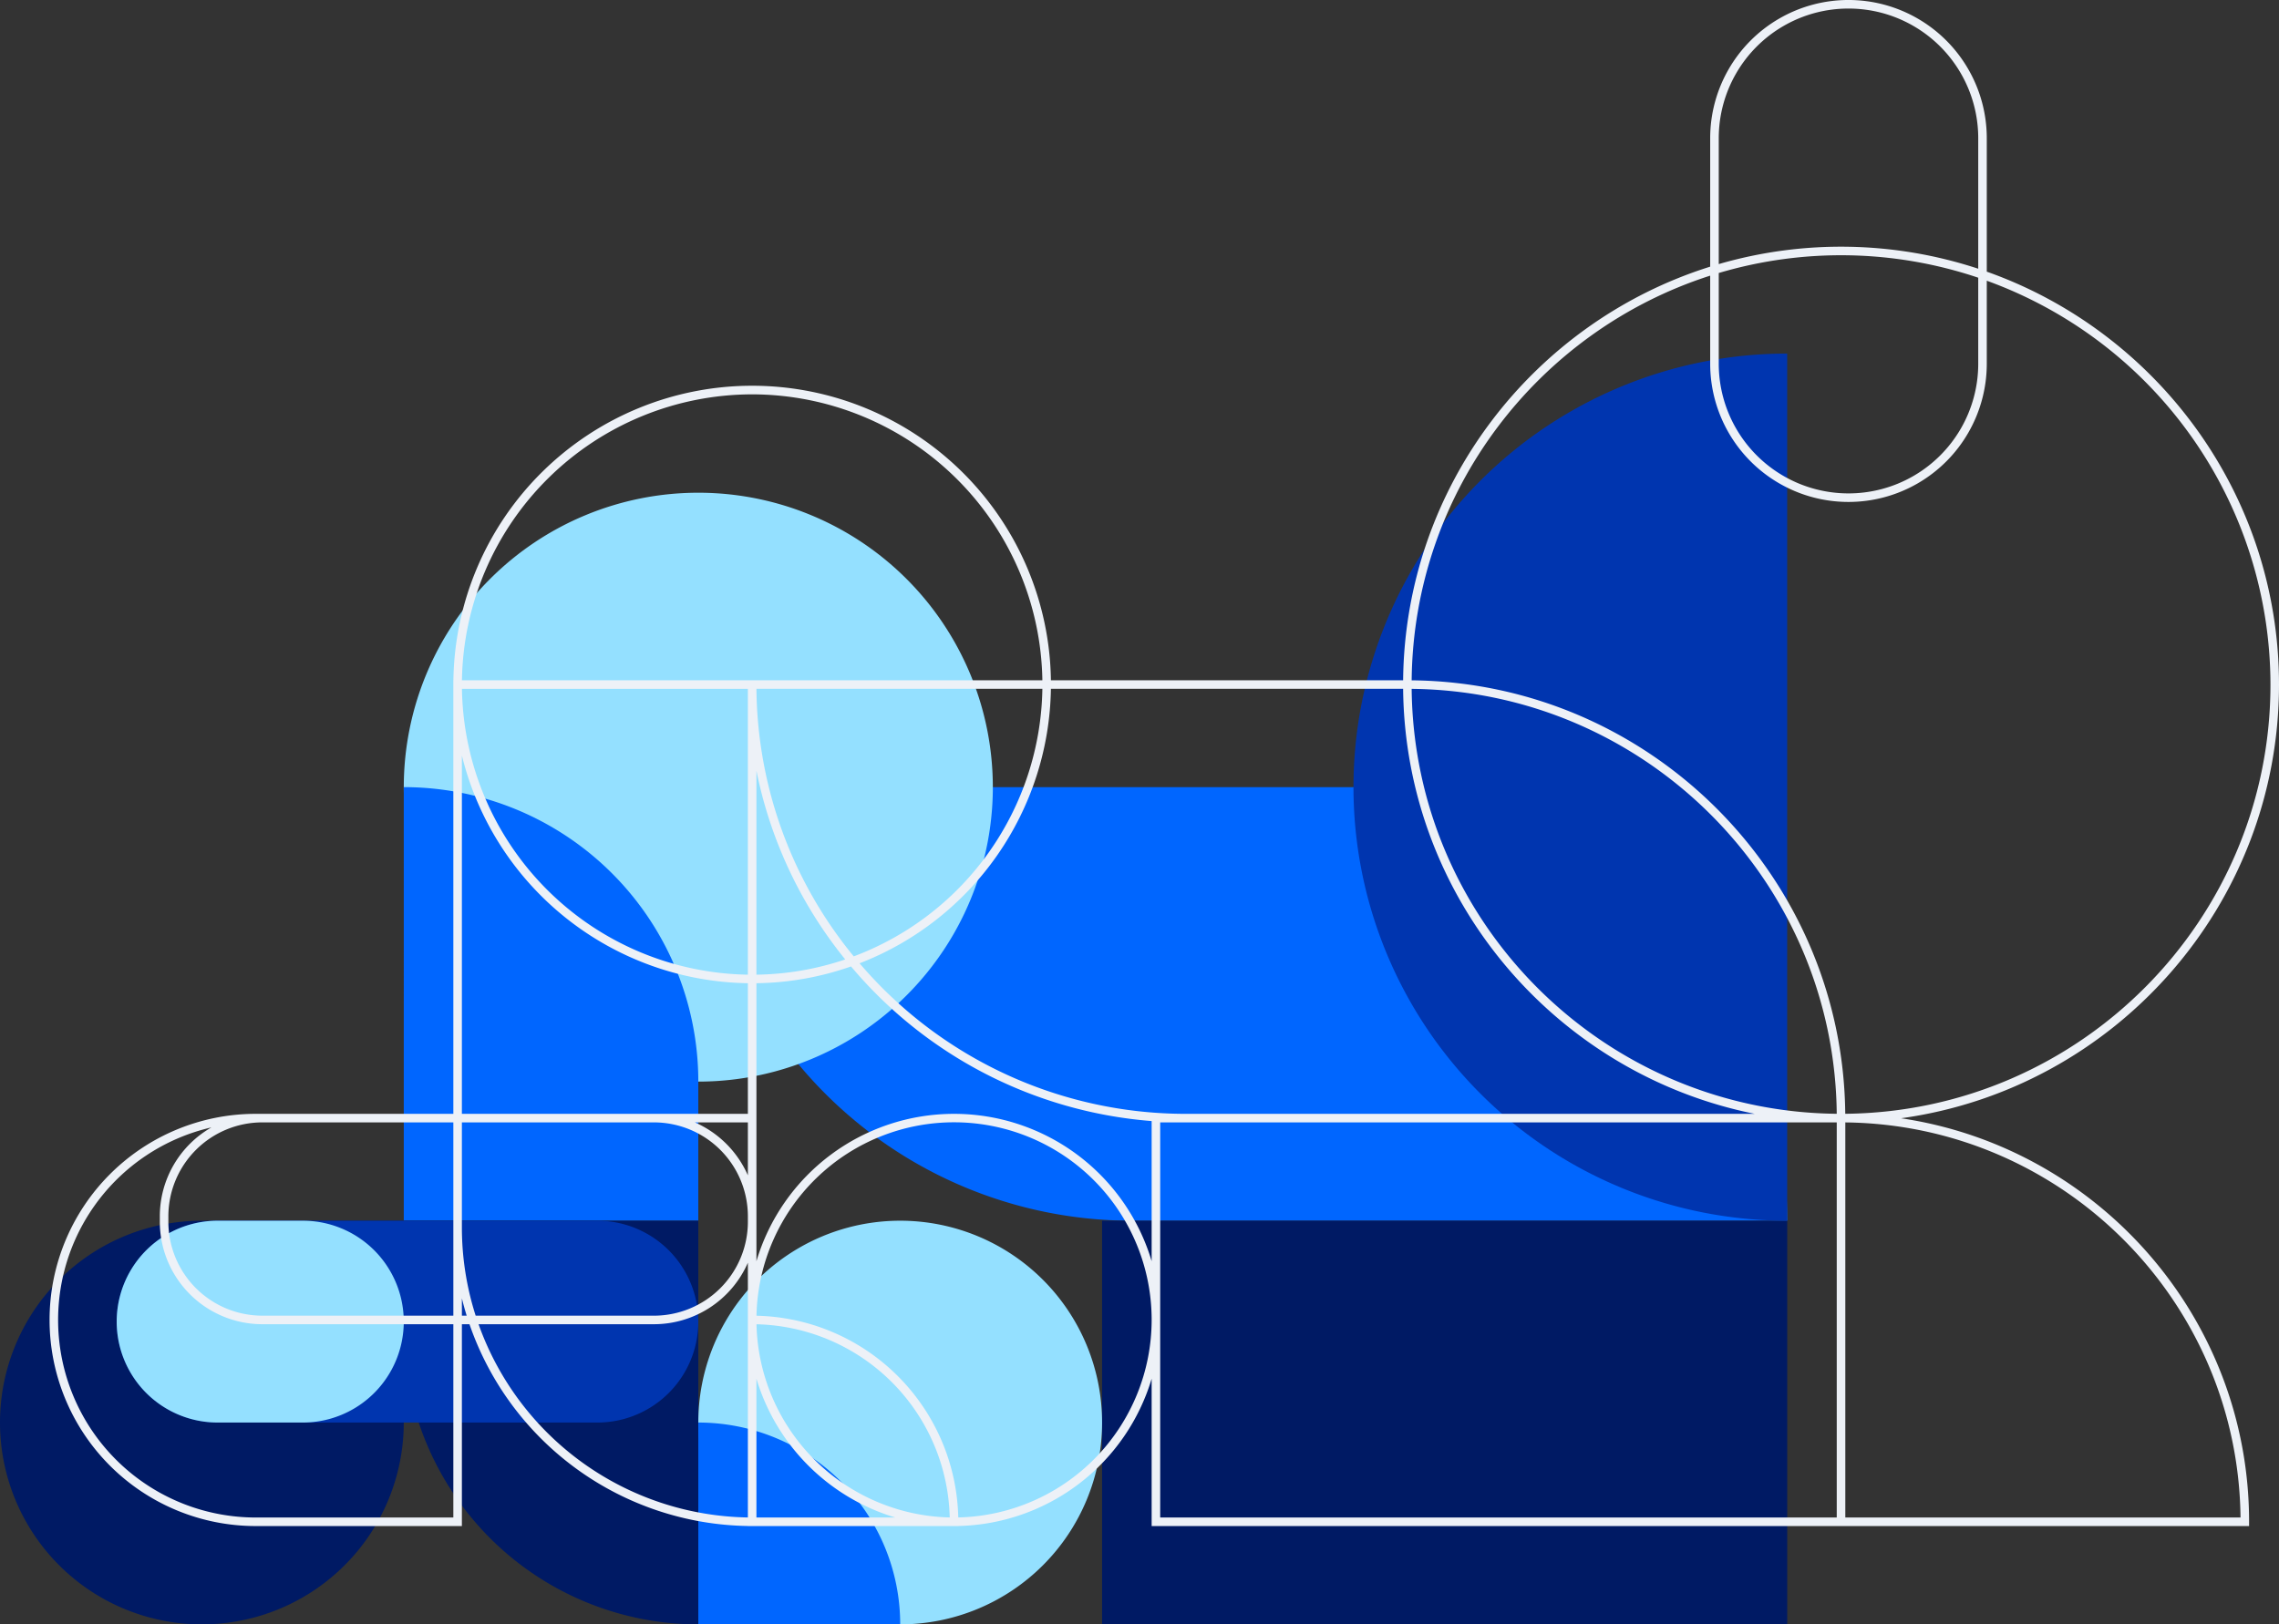 <svg xmlns="http://www.w3.org/2000/svg" width="742.055" height="529.058" viewBox="0 0 742.055 529.058">
  <rect x="0" y="0" width="742.055" height="529.058" fill="#333333" stroke="none"/>
  <g id="Group_45" data-name="Group 45" transform="translate(310.751 -1687.367)">
    <path id="Path_1" data-name="Path 1" d="M737.495,553.106H671.76a65.736,65.736,0,0,0-65.735,65.736h0a65.735,65.735,0,1,0,131.47,0Z" transform="translate(-916.776 1531.846)" fill="#001a64" fill-rule="evenodd"/>
    <path id="Path_2" data-name="Path 2" d="M833.4,411.892H1046.73a141.22,141.22,0,0,1,141.22,141.215H974.611A141.213,141.213,0,0,1,833.4,411.893Z" transform="translate(-916.776 1531.846)" fill="#06f" fill-rule="evenodd"/>
    <path id="Path_3" data-name="Path 3" d="M929.3,411.892A95.9,95.9,0,1,0,833.4,507.8,95.9,95.9,0,0,0,929.3,411.892Z" transform="translate(-916.776 1531.846)" fill="#94e0ff" fill-rule="evenodd"/>
    <path id="Path_4" data-name="Path 4" d="M737.495,411.892A95.9,95.9,0,0,1,833.4,507.8v45.309h-95.9Z" transform="translate(-916.776 1531.846)" fill="#06f" fill-rule="evenodd"/>
    <path id="Path_5" data-name="Path 5" d="M737.495,553.106h95.9V684.579a95.905,95.905,0,0,1-95.9-95.906Z" transform="translate(-916.776 1531.846)" fill="#001a64" fill-rule="evenodd"/>
    <path id="Path_6" data-name="Path 6" d="M676.888,618.843H800.531a32.868,32.868,0,0,0,0-65.737H676.888a32.868,32.868,0,0,0,0,65.737Z" transform="translate(-916.776 1531.846)" fill="#0035af" fill-rule="evenodd"/>
    <path id="Path_7" data-name="Path 7" d="M676.888,618.843h27.739a32.868,32.868,0,0,0,0-65.737H676.888a32.868,32.868,0,0,0,0,65.737Z" transform="translate(-916.776 1531.846)" fill="#94e0ff" fill-rule="evenodd"/>
    <path id="Path_8" data-name="Path 8" d="M1187.95,684.579H964.869V553.106H1187.95Z" transform="translate(-916.776 1531.846)" fill="#001a64" fill-rule="evenodd"/>
    <path id="Path_9" data-name="Path 9" d="M1187.94,270.678V553.107a141.214,141.214,0,0,1,0-282.429Z" transform="translate(-916.776 1531.846)" fill="#0035af" fill-rule="evenodd"/>
    <path id="Path_10" data-name="Path 10" d="M833.4,618.843a65.735,65.735,0,1,0,65.735-65.737A65.736,65.736,0,0,0,833.4,618.843Z" transform="translate(-916.776 1531.846)" fill="#94e0ff" fill-rule="evenodd"/>
    <path id="Path_11" data-name="Path 11" d="M833.4,684.579h65.736A65.736,65.736,0,0,0,833.4,618.843Z" transform="translate(-916.776 1531.846)" fill="#06f" fill-rule="evenodd"/>
    <path id="Path_83" data-name="Path 83" d="M689.292,649.771h64.344V586.819H691.421a33.4,33.4,0,0,1-33.358-33.359v-1.8a33.374,33.374,0,0,1,16.806-28.944,64.348,64.348,0,0,0,14.423,127.058Zm68.689-65.736q-.867-2.791-1.562-5.655v5.655Zm91.558,65.726v-82.98a33.4,33.4,0,0,1-30.574,20.038H761.844A94.679,94.679,0,0,0,849.539,649.761Zm47.991.01a67.411,67.411,0,0,1-45.208-45.208v45.208Zm-45.189-62.936a64.42,64.42,0,0,0,62.918,62.919A64.425,64.425,0,0,0,852.341,586.835Zm128.669-1.408a64.342,64.342,0,0,0-128.67-1.373,67.2,67.2,0,0,1,65.7,65.7A64.419,64.419,0,0,0,981.01,585.427Zm2.783,64.344H1204.08V521.082H983.793Zm223.077,0h128.68c-.75-70.625-58.06-127.937-128.68-128.681ZM1345.3,378.476a140.063,140.063,0,0,0-92.37-131.527v27.025a45.03,45.03,0,0,1-90.06,0V245.3c-55.91,17.929-96.6,70.154-97.2,131.8,77.52.755,140.42,63.664,141.18,141.18C1283.32,517.541,1345.3,455.115,1345.3,378.476Zm-95.15-132.505a139.968,139.968,0,0,0-84.49-1.531v29.535a42.245,42.245,0,1,0,84.49,0Zm0-45.421a42.245,42.245,0,1,0-84.49,0v40.986a142.706,142.706,0,0,1,84.49,1.508ZM850.931,283.963a94.618,94.618,0,0,0-94.494,93.121H945.426A94.616,94.616,0,0,0,850.931,283.963ZM756.419,518.3h93.12V475.756a97.466,97.466,0,0,1-93.12-74.158Zm93.12,33.359a30.61,30.61,0,0,0-30.574-30.576H756.419v34.176a94.179,94.179,0,0,0,4.485,28.778h58.061a30.61,30.61,0,0,0,30.574-30.576Zm0-30.576H832.285a33.557,33.557,0,0,1,17.254,17.255Zm34.474-54.072a94.673,94.673,0,0,0,61.413-87.142h-93.1A139.166,139.166,0,0,0,884.013,467.01Zm-31.69,5.963a94.121,94.121,0,0,0,28.913-4.965,142.115,142.115,0,0,1-28.913-61.447Zm-95.887-93.1a94.616,94.616,0,0,0,93.1,93.1v-93.1ZM1204.08,518.281c-.76-75.979-62.43-137.64-138.41-138.4C1066.43,455.87,1128.09,517.531,1204.08,518.281ZM1062.89,379.868H948.209a97.459,97.459,0,0,1-62.3,89.4A139.551,139.551,0,0,0,992.143,518.3H1177.39C1112.6,505.307,1063.55,448.272,1062.89,379.868ZM852.322,553.46v12.831a67.13,67.13,0,0,1,128.688,0V520.65a142.424,142.424,0,0,1-97.886-50.357,96.81,96.81,0,0,1-30.8,5.463v77.7Zm-160.9-32.378a30.611,30.611,0,0,0-30.575,30.576v1.8a30.611,30.611,0,0,0,30.575,30.576h62.215V521.082Zm-2.129-2.783h64.343V377.084h.018a97.287,97.287,0,0,1,194.555,0H1062.89c.61-63.192,42.52-116.685,99.98-134.712V200.549a45.03,45.03,0,0,1,90.06,0V244c55.37,19.6,95.15,72.476,95.15,134.478,0,72.006-53.65,131.709-123.07,141.263,64.03,9.477,113.33,64.8,113.33,131.424v1.392H981.009V604.563a67.252,67.252,0,0,1-62.952,47.975v.017H849.539v-.017a97.47,97.47,0,0,1-90.647-65.719h-2.473v65.736H689.292a67.128,67.128,0,0,1,0-134.256Z" transform="translate(-916.776 1531.846)" fill="#edf1f7" fill-rule="evenodd"/>
  </g>
</svg>
